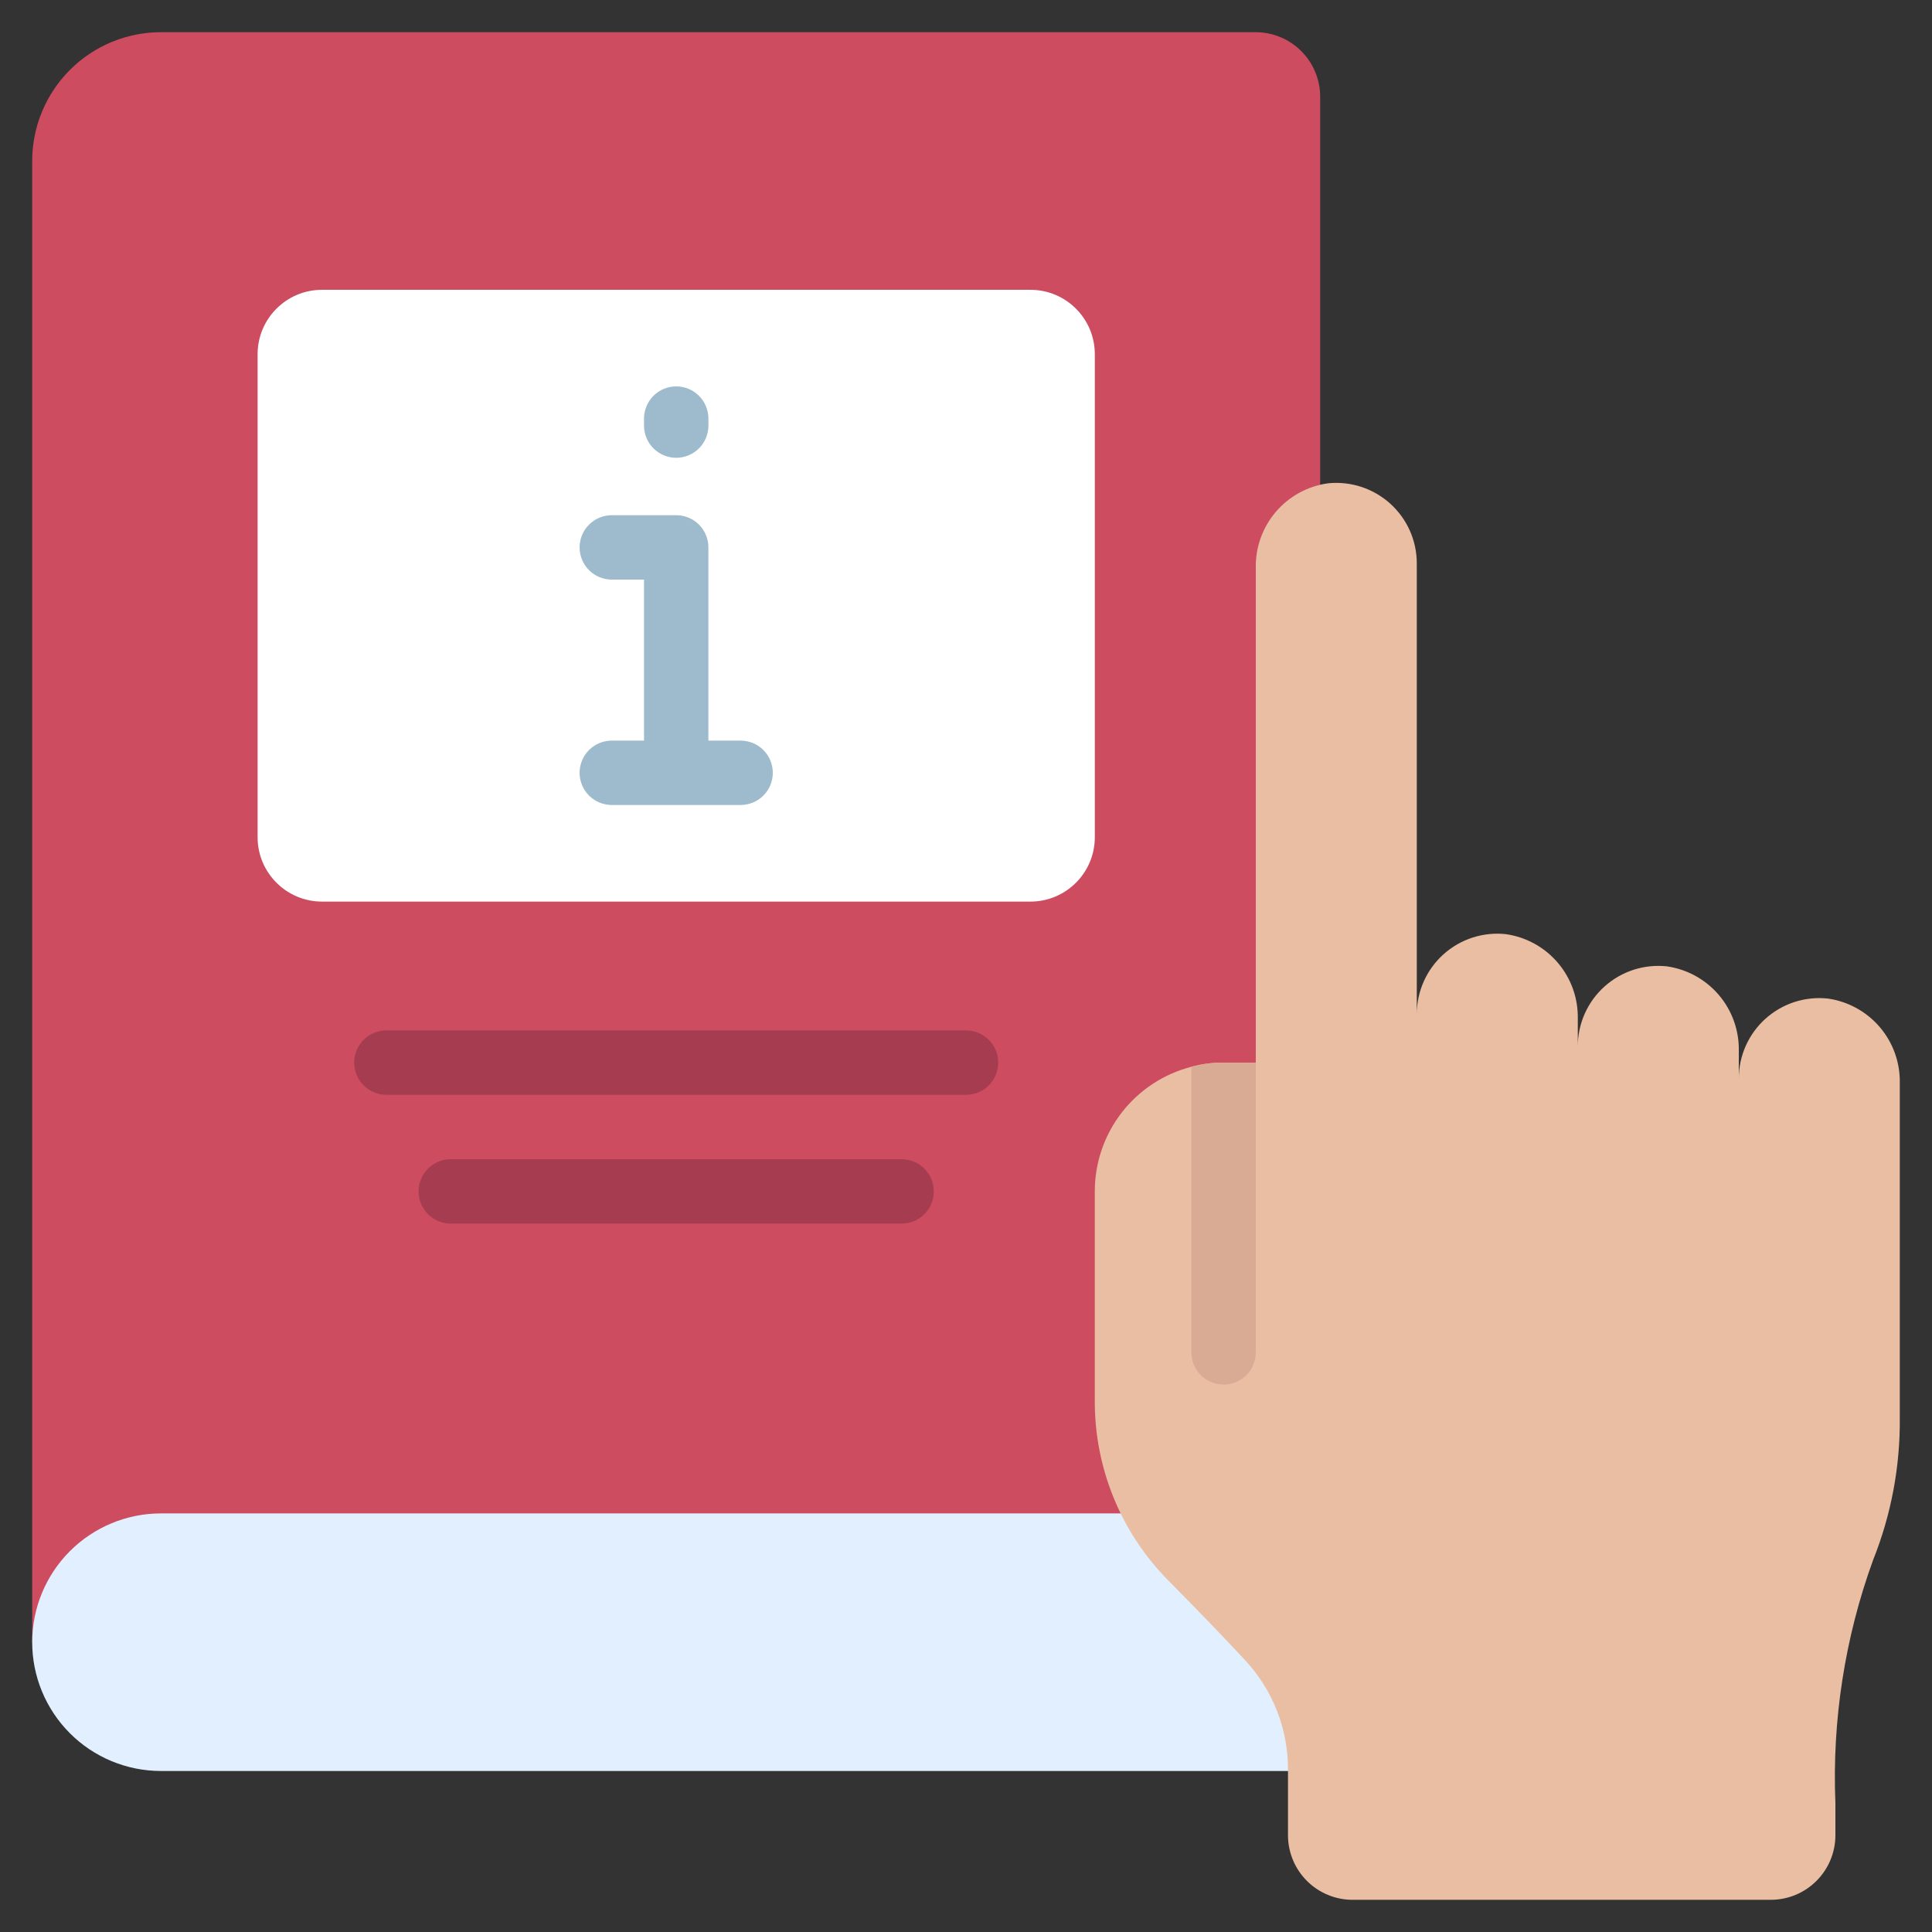 <svg width="80" height="80" viewBox="0 0 80 80" fill="none" xmlns="http://www.w3.org/2000/svg">
<rect x="0" y="0" width="80" height="80" fill="#333333" stroke="none"/>
<path d="M1.333 68V6.667C1.333 5.252 1.895 3.896 2.895 2.895C3.895 1.895 5.252 1.333 6.666 1.333H52C52.706 1.335 53.383 1.617 53.883 2.117C54.383 2.616 54.664 3.293 54.666 4V68H1.333Z" fill="#CD4C60"/>
<path d="M54.666 62.667H6.666C5.252 62.667 3.895 63.229 2.895 64.229C1.895 65.229 1.333 66.585 1.333 68C1.333 69.415 1.895 70.771 2.895 71.771C3.895 72.772 5.252 73.333 6.666 73.333H54.666V62.667Z" fill="#E1EFFF"/>
<path d="M78.666 44.853V58.68C78.689 60.707 78.313 62.718 77.56 64.6C76.389 67.822 75.86 71.242 76 74.667V76C75.998 76.707 75.716 77.384 75.216 77.883C74.717 78.383 74.04 78.665 73.333 78.667H56C55.293 78.665 54.616 78.383 54.116 77.883C53.617 77.384 53.335 76.707 53.333 76V73.267C53.336 71.577 52.692 69.95 51.533 68.72C50.706 67.827 49.626 66.707 48.386 65.453C46.43 63.482 45.332 60.817 45.333 58.04V49.333C45.332 48.151 45.725 47.002 46.449 46.068C47.173 45.134 48.188 44.467 49.333 44.173C49.767 44.054 50.216 43.996 50.666 44H52V23.52C51.982 22.671 52.276 21.845 52.826 21.199C53.377 20.552 54.145 20.131 54.986 20.013C55.451 19.965 55.921 20.014 56.365 20.159C56.81 20.304 57.219 20.541 57.566 20.854C57.913 21.167 58.19 21.549 58.38 21.976C58.569 22.404 58.667 22.866 58.666 23.333V42C58.666 41.533 58.763 41.07 58.953 40.643C59.142 40.216 59.42 39.833 59.767 39.52C60.114 39.207 60.523 38.971 60.967 38.826C61.412 38.681 61.882 38.631 62.346 38.68C63.187 38.797 63.956 39.219 64.506 39.866C65.057 40.512 65.351 41.338 65.333 42.187V43.333C65.332 42.866 65.43 42.404 65.62 41.976C65.809 41.549 66.087 41.167 66.433 40.854C66.781 40.541 67.189 40.304 67.634 40.159C68.078 40.014 68.548 39.965 69.013 40.013C69.854 40.131 70.622 40.553 71.173 41.199C71.723 41.845 72.018 42.671 72 43.52V44.667C71.999 44.199 72.097 43.737 72.286 43.31C72.476 42.883 72.753 42.5 73.1 42.187C73.447 41.874 73.856 41.637 74.301 41.492C74.745 41.348 75.215 41.298 75.68 41.347C76.52 41.464 77.289 41.886 77.84 42.532C78.39 43.179 78.684 44.005 78.666 44.853Z" fill="#EABEA3"/>
<path d="M42.667 12H13.334C11.861 12 10.667 13.194 10.667 14.667V34.667C10.667 36.139 11.861 37.333 13.334 37.333H42.667C44.14 37.333 45.334 36.139 45.334 34.667V14.667C45.334 13.194 44.14 12 42.667 12Z" fill="white"/>
<path d="M52 44V56C52 56.354 51.859 56.693 51.609 56.943C51.359 57.193 51.02 57.333 50.666 57.333C50.313 57.333 49.974 57.193 49.724 56.943C49.474 56.693 49.333 56.354 49.333 56V44.173C49.767 44.054 50.216 43.996 50.666 44H52Z" fill="#DAAB94"/>
<path d="M40 45.333H16C15.647 45.333 15.308 45.193 15.057 44.943C14.807 44.693 14.667 44.354 14.667 44C14.667 43.646 14.807 43.307 15.057 43.057C15.308 42.807 15.647 42.667 16 42.667H40C40.354 42.667 40.693 42.807 40.943 43.057C41.193 43.307 41.334 43.646 41.334 44C41.334 44.354 41.193 44.693 40.943 44.943C40.693 45.193 40.354 45.333 40 45.333Z" fill="#A53C50"/>
<path d="M37.333 50.667H18.666C18.313 50.667 17.974 50.526 17.724 50.276C17.474 50.026 17.333 49.687 17.333 49.333C17.333 48.98 17.474 48.641 17.724 48.391C17.974 48.141 18.313 48 18.666 48H37.333C37.687 48 38.026 48.141 38.276 48.391C38.526 48.641 38.666 48.98 38.666 49.333C38.666 49.687 38.526 50.026 38.276 50.276C38.026 50.526 37.687 50.667 37.333 50.667Z" fill="#A53C50"/>
<path d="M28 18.956C28.354 18.956 28.693 18.816 28.943 18.566C29.193 18.315 29.334 17.976 29.334 17.623V17.333C29.334 16.98 29.193 16.641 28.943 16.39C28.693 16.14 28.354 16 28 16C27.647 16 27.308 16.14 27.058 16.39C26.808 16.641 26.667 16.98 26.667 17.333V17.623C26.667 17.976 26.808 18.315 27.058 18.566C27.308 18.816 27.647 18.956 28 18.956Z" fill="#9EBBCE"/>
<path d="M30.667 30.667H29.333V22.667C29.333 22.313 29.193 21.974 28.943 21.724C28.693 21.474 28.354 21.333 28 21.333H25.333C24.98 21.333 24.641 21.474 24.39 21.724C24.14 21.974 24 22.313 24 22.667C24 23.02 24.14 23.359 24.39 23.61C24.641 23.86 24.98 24 25.333 24H26.667V30.667H25.333C24.98 30.667 24.641 30.807 24.39 31.057C24.14 31.307 24 31.646 24 32C24 32.354 24.14 32.693 24.39 32.943C24.641 33.193 24.98 33.333 25.333 33.333H30.667C31.02 33.333 31.359 33.193 31.61 32.943C31.86 32.693 32 32.354 32 32C32 31.646 31.86 31.307 31.61 31.057C31.359 30.807 31.02 30.667 30.667 30.667Z" fill="#9EBBCE"/>
</svg>
